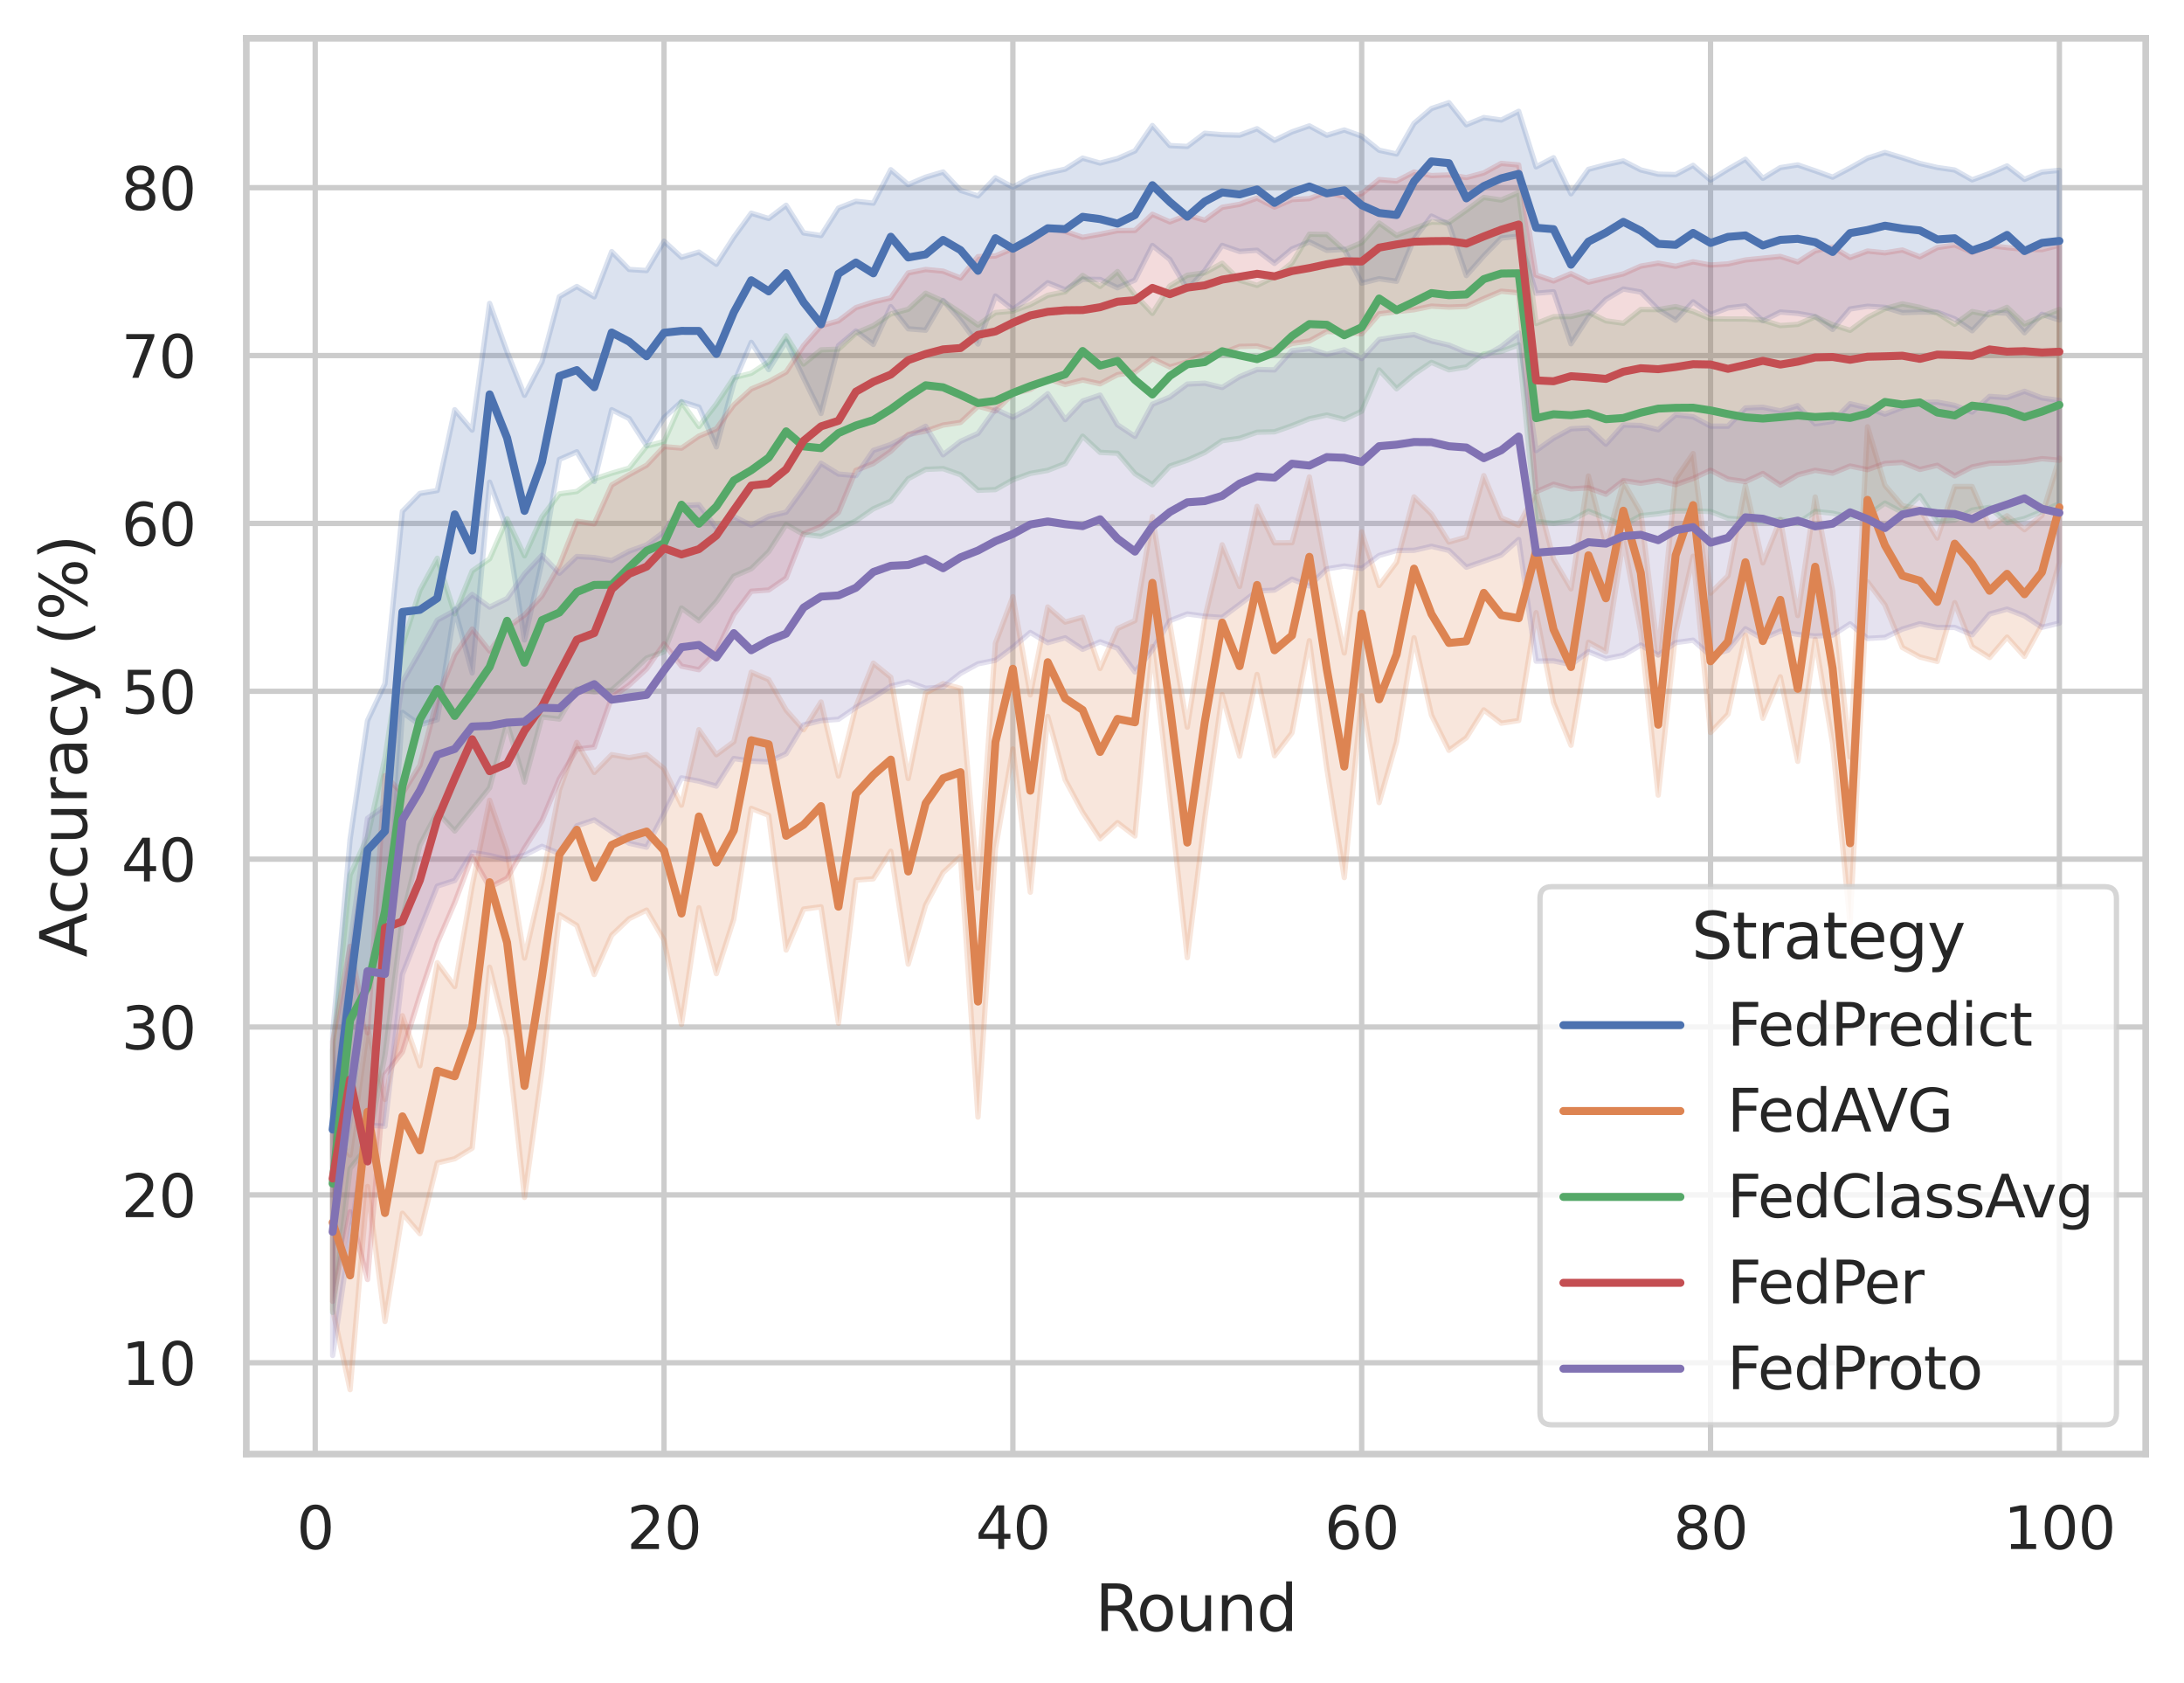 <?xml version="1.0" encoding="utf-8" standalone="no"?>
<!DOCTYPE svg PUBLIC "-//W3C//DTD SVG 1.1//EN"
  "http://www.w3.org/Graphics/SVG/1.1/DTD/svg11.dtd">
<svg xmlns:xlink="http://www.w3.org/1999/xlink" width="410.631pt" height="316.272pt" viewBox="0 0 410.631 316.272" xmlns="http://www.w3.org/2000/svg" version="1.1">
 <defs>
  <style type="text/css">*{stroke-linejoin: round; stroke-linecap: butt}</style>
 </defs>
 <g id="figure_1">
  <g id="patch_1">
   <path d="M 0 316.272 
L 410.631 316.272 
L 410.631 0 
L 0 0 
z
" style="fill: #ffffff"/>
  </g>
  <g id="axes_1">
   <g id="patch_2">
    <path d="M 46.311 273.312 
L 403.431 273.312 
L 403.431 7.2 
L 46.311 7.2 
z
" style="fill: #ffffff"/>
   </g>
   <g id="matplotlib.axis_1">
    <g id="xtick_1">
     <g id="line2d_1">
      <path d="M 59.265 273.312 
L 59.265 7.2 
" clip-path="url(#p4bdf3bba2b)" style="fill: none; stroke: #cccccc; stroke-linecap: round"/>
     </g>
     <g id="text_1">
      <!-- 0 -->
      <g style="fill: #262626" transform="translate(55.765 291.17) scale(0.11 -0.11)">
       <defs>
        <path id="DejaVuSans-30" d="M 2034 4250 
Q 1547 4250 1301 3770 
Q 1056 3291 1056 2328 
Q 1056 1369 1301 889 
Q 1547 409 2034 409 
Q 2525 409 2770 889 
Q 3016 1369 3016 2328 
Q 3016 3291 2770 3770 
Q 2525 4250 2034 4250 
z
M 2034 4750 
Q 2819 4750 3233 4129 
Q 3647 3509 3647 2328 
Q 3647 1150 3233 529 
Q 2819 -91 2034 -91 
Q 1250 -91 836 529 
Q 422 1150 422 2328 
Q 422 3509 836 4129 
Q 1250 4750 2034 4750 
z
" transform="scale(0.016)"/>
       </defs>
       <use xlink:href="#DejaVuSans-30"/>
      </g>
     </g>
    </g>
    <g id="xtick_2">
     <g id="line2d_2">
      <path d="M 124.851 273.312 
L 124.851 7.2 
" clip-path="url(#p4bdf3bba2b)" style="fill: none; stroke: #cccccc; stroke-linecap: round"/>
     </g>
     <g id="text_2">
      <!-- 20 -->
      <g style="fill: #262626" transform="translate(117.853 291.17) scale(0.11 -0.11)">
       <defs>
        <path id="DejaVuSans-32" d="M 1228 531 
L 3431 531 
L 3431 0 
L 469 0 
L 469 531 
Q 828 903 1448 1529 
Q 2069 2156 2228 2338 
Q 2531 2678 2651 2914 
Q 2772 3150 2772 3378 
Q 2772 3750 2511 3984 
Q 2250 4219 1831 4219 
Q 1534 4219 1204 4116 
Q 875 4013 500 3803 
L 500 4441 
Q 881 4594 1212 4672 
Q 1544 4750 1819 4750 
Q 2544 4750 2975 4387 
Q 3406 4025 3406 3419 
Q 3406 3131 3298 2873 
Q 3191 2616 2906 2266 
Q 2828 2175 2409 1742 
Q 1991 1309 1228 531 
z
" transform="scale(0.016)"/>
       </defs>
       <use xlink:href="#DejaVuSans-32"/>
       <use xlink:href="#DejaVuSans-30" x="63.623"/>
      </g>
     </g>
    </g>
    <g id="xtick_3">
     <g id="line2d_3">
      <path d="M 190.438 273.312 
L 190.438 7.2 
" clip-path="url(#p4bdf3bba2b)" style="fill: none; stroke: #cccccc; stroke-linecap: round"/>
     </g>
     <g id="text_3">
      <!-- 40 -->
      <g style="fill: #262626" transform="translate(183.439 291.17) scale(0.11 -0.11)">
       <defs>
        <path id="DejaVuSans-34" d="M 2419 4116 
L 825 1625 
L 2419 1625 
L 2419 4116 
z
M 2253 4666 
L 3047 4666 
L 3047 1625 
L 3713 1625 
L 3713 1100 
L 3047 1100 
L 3047 0 
L 2419 0 
L 2419 1100 
L 313 1100 
L 313 1709 
L 2253 4666 
z
" transform="scale(0.016)"/>
       </defs>
       <use xlink:href="#DejaVuSans-34"/>
       <use xlink:href="#DejaVuSans-30" x="63.623"/>
      </g>
     </g>
    </g>
    <g id="xtick_4">
     <g id="line2d_4">
      <path d="M 256.025 273.312 
L 256.025 7.2 
" clip-path="url(#p4bdf3bba2b)" style="fill: none; stroke: #cccccc; stroke-linecap: round"/>
     </g>
     <g id="text_4">
      <!-- 60 -->
      <g style="fill: #262626" transform="translate(249.026 291.17) scale(0.11 -0.11)">
       <defs>
        <path id="DejaVuSans-36" d="M 2113 2584 
Q 1688 2584 1439 2293 
Q 1191 2003 1191 1497 
Q 1191 994 1439 701 
Q 1688 409 2113 409 
Q 2538 409 2786 701 
Q 3034 994 3034 1497 
Q 3034 2003 2786 2293 
Q 2538 2584 2113 2584 
z
M 3366 4563 
L 3366 3988 
Q 3128 4100 2886 4159 
Q 2644 4219 2406 4219 
Q 1781 4219 1451 3797 
Q 1122 3375 1075 2522 
Q 1259 2794 1537 2939 
Q 1816 3084 2150 3084 
Q 2853 3084 3261 2657 
Q 3669 2231 3669 1497 
Q 3669 778 3244 343 
Q 2819 -91 2113 -91 
Q 1303 -91 875 529 
Q 447 1150 447 2328 
Q 447 3434 972 4092 
Q 1497 4750 2381 4750 
Q 2619 4750 2861 4703 
Q 3103 4656 3366 4563 
z
" transform="scale(0.016)"/>
       </defs>
       <use xlink:href="#DejaVuSans-36"/>
       <use xlink:href="#DejaVuSans-30" x="63.623"/>
      </g>
     </g>
    </g>
    <g id="xtick_5">
     <g id="line2d_5">
      <path d="M 321.612 273.312 
L 321.612 7.2 
" clip-path="url(#p4bdf3bba2b)" style="fill: none; stroke: #cccccc; stroke-linecap: round"/>
     </g>
     <g id="text_5">
      <!-- 80 -->
      <g style="fill: #262626" transform="translate(314.613 291.17) scale(0.11 -0.11)">
       <defs>
        <path id="DejaVuSans-38" d="M 2034 2216 
Q 1584 2216 1326 1975 
Q 1069 1734 1069 1313 
Q 1069 891 1326 650 
Q 1584 409 2034 409 
Q 2484 409 2743 651 
Q 3003 894 3003 1313 
Q 3003 1734 2745 1975 
Q 2488 2216 2034 2216 
z
M 1403 2484 
Q 997 2584 770 2862 
Q 544 3141 544 3541 
Q 544 4100 942 4425 
Q 1341 4750 2034 4750 
Q 2731 4750 3128 4425 
Q 3525 4100 3525 3541 
Q 3525 3141 3298 2862 
Q 3072 2584 2669 2484 
Q 3125 2378 3379 2068 
Q 3634 1759 3634 1313 
Q 3634 634 3220 271 
Q 2806 -91 2034 -91 
Q 1263 -91 848 271 
Q 434 634 434 1313 
Q 434 1759 690 2068 
Q 947 2378 1403 2484 
z
M 1172 3481 
Q 1172 3119 1398 2916 
Q 1625 2713 2034 2713 
Q 2441 2713 2670 2916 
Q 2900 3119 2900 3481 
Q 2900 3844 2670 4047 
Q 2441 4250 2034 4250 
Q 1625 4250 1398 4047 
Q 1172 3844 1172 3481 
z
" transform="scale(0.016)"/>
       </defs>
       <use xlink:href="#DejaVuSans-38"/>
       <use xlink:href="#DejaVuSans-30" x="63.623"/>
      </g>
     </g>
    </g>
    <g id="xtick_6">
     <g id="line2d_6">
      <path d="M 387.199 273.312 
L 387.199 7.2 
" clip-path="url(#p4bdf3bba2b)" style="fill: none; stroke: #cccccc; stroke-linecap: round"/>
     </g>
     <g id="text_6">
      <!-- 100 -->
      <g style="fill: #262626" transform="translate(376.7 291.17) scale(0.11 -0.11)">
       <defs>
        <path id="DejaVuSans-31" d="M 794 531 
L 1825 531 
L 1825 4091 
L 703 3866 
L 703 4441 
L 1819 4666 
L 2450 4666 
L 2450 531 
L 3481 531 
L 3481 0 
L 794 0 
L 794 531 
z
" transform="scale(0.016)"/>
       </defs>
       <use xlink:href="#DejaVuSans-31"/>
       <use xlink:href="#DejaVuSans-30" x="63.623"/>
       <use xlink:href="#DejaVuSans-30" x="127.246"/>
      </g>
     </g>
    </g>
    <g id="text_7">
     <!-- Round -->
     <g style="fill: #262626" transform="translate(205.887 306.576) scale(0.12 -0.12)">
      <defs>
       <path id="DejaVuSans-52" d="M 2841 2188 
Q 3044 2119 3236 1894 
Q 3428 1669 3622 1275 
L 4263 0 
L 3584 0 
L 2988 1197 
Q 2756 1666 2539 1819 
Q 2322 1972 1947 1972 
L 1259 1972 
L 1259 0 
L 628 0 
L 628 4666 
L 2053 4666 
Q 2853 4666 3247 4331 
Q 3641 3997 3641 3322 
Q 3641 2881 3436 2590 
Q 3231 2300 2841 2188 
z
M 1259 4147 
L 1259 2491 
L 2053 2491 
Q 2509 2491 2742 2702 
Q 2975 2913 2975 3322 
Q 2975 3731 2742 3939 
Q 2509 4147 2053 4147 
L 1259 4147 
z
" transform="scale(0.016)"/>
       <path id="DejaVuSans-6f" d="M 1959 3097 
Q 1497 3097 1228 2736 
Q 959 2375 959 1747 
Q 959 1119 1226 758 
Q 1494 397 1959 397 
Q 2419 397 2687 759 
Q 2956 1122 2956 1747 
Q 2956 2369 2687 2733 
Q 2419 3097 1959 3097 
z
M 1959 3584 
Q 2709 3584 3137 3096 
Q 3566 2609 3566 1747 
Q 3566 888 3137 398 
Q 2709 -91 1959 -91 
Q 1206 -91 779 398 
Q 353 888 353 1747 
Q 353 2609 779 3096 
Q 1206 3584 1959 3584 
z
" transform="scale(0.016)"/>
       <path id="DejaVuSans-75" d="M 544 1381 
L 544 3500 
L 1119 3500 
L 1119 1403 
Q 1119 906 1312 657 
Q 1506 409 1894 409 
Q 2359 409 2629 706 
Q 2900 1003 2900 1516 
L 2900 3500 
L 3475 3500 
L 3475 0 
L 2900 0 
L 2900 538 
Q 2691 219 2414 64 
Q 2138 -91 1772 -91 
Q 1169 -91 856 284 
Q 544 659 544 1381 
z
M 1991 3584 
L 1991 3584 
z
" transform="scale(0.016)"/>
       <path id="DejaVuSans-6e" d="M 3513 2113 
L 3513 0 
L 2938 0 
L 2938 2094 
Q 2938 2591 2744 2837 
Q 2550 3084 2163 3084 
Q 1697 3084 1428 2787 
Q 1159 2491 1159 1978 
L 1159 0 
L 581 0 
L 581 3500 
L 1159 3500 
L 1159 2956 
Q 1366 3272 1645 3428 
Q 1925 3584 2291 3584 
Q 2894 3584 3203 3211 
Q 3513 2838 3513 2113 
z
" transform="scale(0.016)"/>
       <path id="DejaVuSans-64" d="M 2906 2969 
L 2906 4863 
L 3481 4863 
L 3481 0 
L 2906 0 
L 2906 525 
Q 2725 213 2448 61 
Q 2172 -91 1784 -91 
Q 1150 -91 751 415 
Q 353 922 353 1747 
Q 353 2572 751 3078 
Q 1150 3584 1784 3584 
Q 2172 3584 2448 3432 
Q 2725 3281 2906 2969 
z
M 947 1747 
Q 947 1113 1208 752 
Q 1469 391 1925 391 
Q 2381 391 2643 752 
Q 2906 1113 2906 1747 
Q 2906 2381 2643 2742 
Q 2381 3103 1925 3103 
Q 1469 3103 1208 2742 
Q 947 2381 947 1747 
z
" transform="scale(0.016)"/>
      </defs>
      <use xlink:href="#DejaVuSans-52"/>
      <use xlink:href="#DejaVuSans-6f" x="64.982"/>
      <use xlink:href="#DejaVuSans-75" x="126.164"/>
      <use xlink:href="#DejaVuSans-6e" x="189.543"/>
      <use xlink:href="#DejaVuSans-64" x="252.922"/>
     </g>
    </g>
   </g>
   <g id="matplotlib.axis_2">
    <g id="ytick_1">
     <g id="line2d_7">
      <path d="M 46.311 256.153 
L 403.431 256.153 
" clip-path="url(#p4bdf3bba2b)" style="fill: none; stroke: #cccccc; stroke-linecap: round"/>
     </g>
     <g id="text_8">
      <!-- 10 -->
      <g style="fill: #262626" transform="translate(22.814 260.332) scale(0.11 -0.11)">
       <use xlink:href="#DejaVuSans-31"/>
       <use xlink:href="#DejaVuSans-30" x="63.623"/>
      </g>
     </g>
    </g>
    <g id="ytick_2">
     <g id="line2d_8">
      <path d="M 46.311 224.6 
L 403.431 224.6 
" clip-path="url(#p4bdf3bba2b)" style="fill: none; stroke: #cccccc; stroke-linecap: round"/>
     </g>
     <g id="text_9">
      <!-- 20 -->
      <g style="fill: #262626" transform="translate(22.814 228.779) scale(0.11 -0.11)">
       <use xlink:href="#DejaVuSans-32"/>
       <use xlink:href="#DejaVuSans-30" x="63.623"/>
      </g>
     </g>
    </g>
    <g id="ytick_3">
     <g id="line2d_9">
      <path d="M 46.311 193.046 
L 403.431 193.046 
" clip-path="url(#p4bdf3bba2b)" style="fill: none; stroke: #cccccc; stroke-linecap: round"/>
     </g>
     <g id="text_10">
      <!-- 30 -->
      <g style="fill: #262626" transform="translate(22.814 197.226) scale(0.11 -0.11)">
       <defs>
        <path id="DejaVuSans-33" d="M 2597 2516 
Q 3050 2419 3304 2112 
Q 3559 1806 3559 1356 
Q 3559 666 3084 287 
Q 2609 -91 1734 -91 
Q 1441 -91 1130 -33 
Q 819 25 488 141 
L 488 750 
Q 750 597 1062 519 
Q 1375 441 1716 441 
Q 2309 441 2620 675 
Q 2931 909 2931 1356 
Q 2931 1769 2642 2001 
Q 2353 2234 1838 2234 
L 1294 2234 
L 1294 2753 
L 1863 2753 
Q 2328 2753 2575 2939 
Q 2822 3125 2822 3475 
Q 2822 3834 2567 4026 
Q 2313 4219 1838 4219 
Q 1578 4219 1281 4162 
Q 984 4106 628 3988 
L 628 4550 
Q 988 4650 1302 4700 
Q 1616 4750 1894 4750 
Q 2613 4750 3031 4423 
Q 3450 4097 3450 3541 
Q 3450 3153 3228 2886 
Q 3006 2619 2597 2516 
z
" transform="scale(0.016)"/>
       </defs>
       <use xlink:href="#DejaVuSans-33"/>
       <use xlink:href="#DejaVuSans-30" x="63.623"/>
      </g>
     </g>
    </g>
    <g id="ytick_4">
     <g id="line2d_10">
      <path d="M 46.311 161.493 
L 403.431 161.493 
" clip-path="url(#p4bdf3bba2b)" style="fill: none; stroke: #cccccc; stroke-linecap: round"/>
     </g>
     <g id="text_11">
      <!-- 40 -->
      <g style="fill: #262626" transform="translate(22.814 165.672) scale(0.11 -0.11)">
       <use xlink:href="#DejaVuSans-34"/>
       <use xlink:href="#DejaVuSans-30" x="63.623"/>
      </g>
     </g>
    </g>
    <g id="ytick_5">
     <g id="line2d_11">
      <path d="M 46.311 129.94 
L 403.431 129.94 
" clip-path="url(#p4bdf3bba2b)" style="fill: none; stroke: #cccccc; stroke-linecap: round"/>
     </g>
     <g id="text_12">
      <!-- 50 -->
      <g style="fill: #262626" transform="translate(22.814 134.119) scale(0.11 -0.11)">
       <defs>
        <path id="DejaVuSans-35" d="M 691 4666 
L 3169 4666 
L 3169 4134 
L 1269 4134 
L 1269 2991 
Q 1406 3038 1543 3061 
Q 1681 3084 1819 3084 
Q 2600 3084 3056 2656 
Q 3513 2228 3513 1497 
Q 3513 744 3044 326 
Q 2575 -91 1722 -91 
Q 1428 -91 1123 -41 
Q 819 9 494 109 
L 494 744 
Q 775 591 1075 516 
Q 1375 441 1709 441 
Q 2250 441 2565 725 
Q 2881 1009 2881 1497 
Q 2881 1984 2565 2268 
Q 2250 2553 1709 2553 
Q 1456 2553 1204 2497 
Q 953 2441 691 2322 
L 691 4666 
z
" transform="scale(0.016)"/>
       </defs>
       <use xlink:href="#DejaVuSans-35"/>
       <use xlink:href="#DejaVuSans-30" x="63.623"/>
      </g>
     </g>
    </g>
    <g id="ytick_6">
     <g id="line2d_12">
      <path d="M 46.311 98.387 
L 403.431 98.387 
" clip-path="url(#p4bdf3bba2b)" style="fill: none; stroke: #cccccc; stroke-linecap: round"/>
     </g>
     <g id="text_13">
      <!-- 60 -->
      <g style="fill: #262626" transform="translate(22.814 102.566) scale(0.11 -0.11)">
       <use xlink:href="#DejaVuSans-36"/>
       <use xlink:href="#DejaVuSans-30" x="63.623"/>
      </g>
     </g>
    </g>
    <g id="ytick_7">
     <g id="line2d_13">
      <path d="M 46.311 66.833 
L 403.431 66.833 
" clip-path="url(#p4bdf3bba2b)" style="fill: none; stroke: #cccccc; stroke-linecap: round"/>
     </g>
     <g id="text_14">
      <!-- 70 -->
      <g style="fill: #262626" transform="translate(22.814 71.013) scale(0.11 -0.11)">
       <defs>
        <path id="DejaVuSans-37" d="M 525 4666 
L 3525 4666 
L 3525 4397 
L 1831 0 
L 1172 0 
L 2766 4134 
L 525 4134 
L 525 4666 
z
" transform="scale(0.016)"/>
       </defs>
       <use xlink:href="#DejaVuSans-37"/>
       <use xlink:href="#DejaVuSans-30" x="63.623"/>
      </g>
     </g>
    </g>
    <g id="ytick_8">
     <g id="line2d_14">
      <path d="M 46.311 35.28 
L 403.431 35.28 
" clip-path="url(#p4bdf3bba2b)" style="fill: none; stroke: #cccccc; stroke-linecap: round"/>
     </g>
     <g id="text_15">
      <!-- 80 -->
      <g style="fill: #262626" transform="translate(22.814 39.459) scale(0.11 -0.11)">
       <use xlink:href="#DejaVuSans-38"/>
       <use xlink:href="#DejaVuSans-30" x="63.623"/>
      </g>
     </g>
    </g>
    <g id="text_16">
     <!-- Accuracy (%) -->
     <g style="fill: #262626" transform="translate(16.318 179.939) rotate(-90) scale(0.12 -0.12)">
      <defs>
       <path id="DejaVuSans-41" d="M 2188 4044 
L 1331 1722 
L 3047 1722 
L 2188 4044 
z
M 1831 4666 
L 2547 4666 
L 4325 0 
L 3669 0 
L 3244 1197 
L 1141 1197 
L 716 0 
L 50 0 
L 1831 4666 
z
" transform="scale(0.016)"/>
       <path id="DejaVuSans-63" d="M 3122 3366 
L 3122 2828 
Q 2878 2963 2633 3030 
Q 2388 3097 2138 3097 
Q 1578 3097 1268 2742 
Q 959 2388 959 1747 
Q 959 1106 1268 751 
Q 1578 397 2138 397 
Q 2388 397 2633 464 
Q 2878 531 3122 666 
L 3122 134 
Q 2881 22 2623 -34 
Q 2366 -91 2075 -91 
Q 1284 -91 818 406 
Q 353 903 353 1747 
Q 353 2603 823 3093 
Q 1294 3584 2113 3584 
Q 2378 3584 2631 3529 
Q 2884 3475 3122 3366 
z
" transform="scale(0.016)"/>
       <path id="DejaVuSans-72" d="M 2631 2963 
Q 2534 3019 2420 3045 
Q 2306 3072 2169 3072 
Q 1681 3072 1420 2755 
Q 1159 2438 1159 1844 
L 1159 0 
L 581 0 
L 581 3500 
L 1159 3500 
L 1159 2956 
Q 1341 3275 1631 3429 
Q 1922 3584 2338 3584 
Q 2397 3584 2469 3576 
Q 2541 3569 2628 3553 
L 2631 2963 
z
" transform="scale(0.016)"/>
       <path id="DejaVuSans-61" d="M 2194 1759 
Q 1497 1759 1228 1600 
Q 959 1441 959 1056 
Q 959 750 1161 570 
Q 1363 391 1709 391 
Q 2188 391 2477 730 
Q 2766 1069 2766 1631 
L 2766 1759 
L 2194 1759 
z
M 3341 1997 
L 3341 0 
L 2766 0 
L 2766 531 
Q 2569 213 2275 61 
Q 1981 -91 1556 -91 
Q 1019 -91 701 211 
Q 384 513 384 1019 
Q 384 1609 779 1909 
Q 1175 2209 1959 2209 
L 2766 2209 
L 2766 2266 
Q 2766 2663 2505 2880 
Q 2244 3097 1772 3097 
Q 1472 3097 1187 3025 
Q 903 2953 641 2809 
L 641 3341 
Q 956 3463 1253 3523 
Q 1550 3584 1831 3584 
Q 2591 3584 2966 3190 
Q 3341 2797 3341 1997 
z
" transform="scale(0.016)"/>
       <path id="DejaVuSans-79" d="M 2059 -325 
Q 1816 -950 1584 -1140 
Q 1353 -1331 966 -1331 
L 506 -1331 
L 506 -850 
L 844 -850 
Q 1081 -850 1212 -737 
Q 1344 -625 1503 -206 
L 1606 56 
L 191 3500 
L 800 3500 
L 1894 763 
L 2988 3500 
L 3597 3500 
L 2059 -325 
z
" transform="scale(0.016)"/>
       <path id="DejaVuSans-20" transform="scale(0.016)"/>
       <path id="DejaVuSans-28" d="M 1984 4856 
Q 1566 4138 1362 3434 
Q 1159 2731 1159 2009 
Q 1159 1288 1364 580 
Q 1569 -128 1984 -844 
L 1484 -844 
Q 1016 -109 783 600 
Q 550 1309 550 2009 
Q 550 2706 781 3412 
Q 1013 4119 1484 4856 
L 1984 4856 
z
" transform="scale(0.016)"/>
       <path id="DejaVuSans-25" d="M 4653 2053 
Q 4381 2053 4226 1822 
Q 4072 1591 4072 1178 
Q 4072 772 4226 539 
Q 4381 306 4653 306 
Q 4919 306 5073 539 
Q 5228 772 5228 1178 
Q 5228 1588 5073 1820 
Q 4919 2053 4653 2053 
z
M 4653 2450 
Q 5147 2450 5437 2106 
Q 5728 1763 5728 1178 
Q 5728 594 5436 251 
Q 5144 -91 4653 -91 
Q 4153 -91 3862 251 
Q 3572 594 3572 1178 
Q 3572 1766 3864 2108 
Q 4156 2450 4653 2450 
z
M 1428 4353 
Q 1159 4353 1004 4120 
Q 850 3888 850 3481 
Q 850 3069 1003 2837 
Q 1156 2606 1428 2606 
Q 1700 2606 1854 2837 
Q 2009 3069 2009 3481 
Q 2009 3884 1853 4118 
Q 1697 4353 1428 4353 
z
M 4250 4750 
L 4750 4750 
L 1831 -91 
L 1331 -91 
L 4250 4750 
z
M 1428 4750 
Q 1922 4750 2215 4408 
Q 2509 4066 2509 3481 
Q 2509 2891 2217 2550 
Q 1925 2209 1428 2209 
Q 931 2209 642 2551 
Q 353 2894 353 3481 
Q 353 4063 643 4406 
Q 934 4750 1428 4750 
z
" transform="scale(0.016)"/>
       <path id="DejaVuSans-29" d="M 513 4856 
L 1013 4856 
Q 1481 4119 1714 3412 
Q 1947 2706 1947 2009 
Q 1947 1309 1714 600 
Q 1481 -109 1013 -844 
L 513 -844 
Q 928 -128 1133 580 
Q 1338 1288 1338 2009 
Q 1338 2731 1133 3434 
Q 928 4138 513 4856 
z
" transform="scale(0.016)"/>
      </defs>
      <use xlink:href="#DejaVuSans-41"/>
      <use xlink:href="#DejaVuSans-63" x="66.658"/>
      <use xlink:href="#DejaVuSans-63" x="121.639"/>
      <use xlink:href="#DejaVuSans-75" x="176.619"/>
      <use xlink:href="#DejaVuSans-72" x="239.998"/>
      <use xlink:href="#DejaVuSans-61" x="281.111"/>
      <use xlink:href="#DejaVuSans-63" x="342.391"/>
      <use xlink:href="#DejaVuSans-79" x="397.371"/>
      <use xlink:href="#DejaVuSans-20" x="456.551"/>
      <use xlink:href="#DejaVuSans-28" x="488.338"/>
      <use xlink:href="#DejaVuSans-25" x="527.352"/>
      <use xlink:href="#DejaVuSans-29" x="622.371"/>
     </g>
    </g>
   </g>
   <g id="PolyCollection_1">
    <defs>
     <path id="mc72a698bb3" d="M 62.544 -122.006 
L 62.544 -86.794 
L 65.823 -105.654 
L 69.103 -133.08 
L 72.382 -134.055 
L 75.661 -182.375 
L 78.941 -180.031 
L 82.22 -181 
L 85.499 -201.771 
L 88.779 -189.789 
L 92.058 -225.644 
L 95.337 -216.759 
L 98.617 -195.98 
L 101.896 -210.726 
L 105.175 -229.914 
L 108.455 -231.347 
L 111.734 -225.777 
L 115.013 -239.256 
L 118.293 -237.605 
L 121.572 -232.503 
L 124.851 -237.752 
L 128.131 -240.777 
L 131.41 -239.748 
L 134.689 -232.273 
L 137.969 -244.262 
L 141.248 -251.923 
L 144.527 -246.796 
L 147.807 -252.118 
L 151.086 -245.209 
L 154.365 -238.548 
L 157.645 -251.305 
L 160.924 -254.054 
L 164.203 -251.532 
L 167.483 -258.626 
L 170.762 -254.471 
L 174.041 -254.207 
L 177.321 -259.804 
L 180.6 -256.039 
L 183.88 -251.609 
L 187.159 -260.635 
L 190.438 -258.101 
L 193.718 -260.487 
L 196.997 -263.129 
L 200.276 -261.804 
L 203.556 -263.773 
L 206.835 -263.745 
L 210.114 -262.177 
L 213.394 -263.634 
L 216.673 -270.132 
L 219.952 -267.504 
L 223.232 -261.871 
L 226.511 -265.387 
L 229.79 -270.146 
L 233.07 -269.001 
L 236.349 -269.235 
L 239.628 -266.755 
L 242.908 -269.471 
L 246.187 -270.806 
L 249.466 -269.217 
L 252.746 -269.401 
L 256.025 -263.054 
L 259.304 -263.881 
L 262.584 -263.405 
L 265.863 -271.341 
L 269.142 -275.651 
L 272.422 -274.093 
L 275.701 -264.476 
L 278.98 -268.177 
L 282.26 -271.526 
L 285.539 -271.874 
L 288.818 -261.151 
L 292.098 -261.425 
L 295.377 -251.664 
L 298.656 -256.689 
L 301.936 -260.002 
L 305.215 -261.949 
L 308.494 -261.376 
L 311.774 -258.085 
L 315.053 -256.067 
L 318.332 -259.535 
L 321.612 -257.161 
L 324.891 -258.397 
L 328.17 -258.776 
L 331.45 -255.99 
L 334.729 -257.616 
L 338.008 -257.365 
L 341.288 -256.778 
L 344.567 -254.353 
L 347.846 -258.195 
L 351.126 -258.703 
L 354.405 -258.495 
L 357.684 -257.497 
L 360.964 -257.612 
L 364.243 -257.591 
L 367.522 -256.336 
L 370.802 -254.104 
L 374.081 -257.556 
L 377.361 -257.414 
L 380.64 -253.724 
L 383.919 -257.197 
L 387.199 -256.112 
L 387.199 -284.26 
L 387.199 -284.26 
L 383.919 -283.937 
L 380.64 -282.552 
L 377.361 -285.082 
L 374.081 -283.664 
L 370.802 -282.466 
L 367.522 -284.313 
L 364.243 -284.791 
L 360.964 -285.548 
L 357.684 -286.618 
L 354.405 -287.606 
L 351.126 -286.545 
L 347.846 -284.7 
L 344.567 -282.969 
L 341.288 -284.158 
L 338.008 -285.278 
L 334.729 -284.761 
L 331.45 -282.748 
L 328.17 -286.341 
L 324.891 -284.457 
L 321.612 -282.428 
L 318.332 -285.188 
L 315.053 -283.455 
L 311.774 -283.528 
L 308.494 -284.328 
L 305.215 -286.025 
L 301.936 -285.304 
L 298.656 -284.433 
L 295.377 -279.847 
L 292.098 -286.618 
L 288.818 -284.904 
L 285.539 -295.347 
L 282.26 -293.707 
L 278.98 -294.174 
L 275.701 -292.818 
L 272.422 -296.976 
L 269.142 -295.871 
L 265.863 -293.078 
L 262.584 -287.324 
L 259.304 -288.035 
L 256.025 -290.675 
L 252.746 -291.843 
L 249.466 -290.845 
L 246.187 -292.609 
L 242.908 -291.477 
L 239.628 -289.889 
L 236.349 -292.073 
L 233.07 -290.866 
L 229.79 -290.949 
L 226.511 -291.225 
L 223.232 -288.743 
L 219.952 -288.91 
L 216.673 -292.678 
L 213.394 -287.911 
L 210.114 -286.466 
L 206.835 -285.624 
L 203.556 -286.548 
L 200.276 -284.474 
L 196.997 -283.751 
L 193.718 -282.866 
L 190.438 -281.091 
L 187.159 -282.852 
L 183.88 -279.442 
L 180.6 -280.491 
L 177.321 -283.945 
L 174.041 -282.977 
L 170.762 -281.574 
L 167.483 -284.37 
L 164.203 -278.082 
L 160.924 -278.437 
L 157.645 -277.153 
L 154.365 -271.991 
L 151.086 -272.493 
L 147.807 -277.69 
L 144.527 -275.199 
L 141.248 -276.197 
L 137.969 -271.69 
L 134.689 -266.599 
L 131.41 -268.89 
L 128.131 -267.91 
L 124.851 -270.933 
L 121.572 -265.417 
L 118.293 -265.622 
L 115.013 -268.978 
L 111.734 -260.474 
L 108.455 -262.419 
L 105.175 -260.511 
L 101.896 -248.251 
L 98.617 -241.964 
L 95.337 -250.149 
L 92.058 -259.244 
L 88.779 -235.422 
L 85.499 -239.255 
L 82.22 -224.073 
L 78.941 -223.521 
L 75.661 -220.154 
L 72.382 -187.764 
L 69.103 -180.826 
L 65.823 -158.513 
L 62.544 -122.006 
z
" style="stroke: #4c72b0; stroke-opacity: 0.2"/>
    </defs>
    <g clip-path="url(#p4bdf3bba2b)">
     <use xlink:href="#mc72a698bb3" x="0" y="316.272" style="fill: #4c72b0; fill-opacity: 0.2; stroke: #4c72b0; stroke-opacity: 0.2"/>
    </g>
   </g>
   <g id="PolyCollection_2">
    <defs>
     <path id="ma171c1a5de" d="M 62.544 -102.992 
L 62.544 -70.128 
L 65.823 -55.056 
L 69.103 -93.259 
L 72.382 -67.879 
L 75.661 -88.225 
L 78.941 -84.384 
L 82.22 -97.686 
L 85.499 -98.463 
L 88.779 -100.461 
L 92.058 -134.471 
L 95.337 -121.298 
L 98.617 -91.195 
L 101.896 -114.934 
L 105.175 -144.321 
L 108.455 -142.307 
L 111.734 -133.088 
L 115.013 -140.482 
L 118.293 -143.587 
L 121.572 -145.204 
L 124.851 -139.545 
L 128.131 -123.727 
L 131.41 -145.644 
L 134.689 -133.255 
L 137.969 -143.518 
L 141.248 -164.326 
L 144.527 -163.01 
L 147.807 -137.696 
L 151.086 -145.392 
L 154.365 -145.823 
L 157.645 -123.942 
L 160.924 -150.849 
L 164.203 -151.086 
L 167.483 -156.271 
L 170.762 -135.047 
L 174.041 -146.18 
L 177.321 -152.256 
L 180.6 -155.3 
L 183.88 -106.295 
L 187.159 -156.716 
L 190.438 -175.5 
L 193.718 -148.568 
L 196.997 -181.609 
L 200.276 -169.685 
L 203.556 -163.592 
L 206.835 -158.607 
L 210.114 -161.645 
L 213.394 -159.129 
L 216.673 -194.764 
L 219.952 -166.108 
L 223.232 -136.27 
L 226.511 -162.433 
L 229.79 -185.71 
L 233.07 -174.136 
L 236.349 -189.494 
L 239.628 -174.205 
L 242.908 -178.516 
L 246.187 -195.839 
L 249.466 -171.848 
L 252.746 -151.308 
L 256.025 -185.517 
L 259.304 -165.408 
L 262.584 -176.866 
L 265.863 -196.393 
L 269.142 -181.852 
L 272.422 -175.235 
L 275.701 -177.597 
L 278.98 -182.835 
L 282.26 -180.337 
L 285.539 -180.841 
L 288.818 -201.114 
L 292.098 -184.19 
L 295.377 -176.191 
L 298.656 -195.56 
L 301.936 -193.778 
L 305.215 -214.777 
L 308.494 -197.43 
L 311.774 -166.815 
L 315.053 -197.348 
L 318.332 -211.723 
L 321.612 -178.593 
L 324.891 -182.028 
L 328.17 -196.894 
L 331.45 -181.264 
L 334.729 -189.055 
L 338.008 -173.165 
L 341.288 -196.086 
L 344.567 -176.488 
L 347.846 -142.772 
L 351.126 -206.924 
L 354.405 -202.557 
L 357.684 -194.565 
L 360.964 -192.779 
L 364.243 -191.942 
L 367.522 -202.992 
L 370.802 -194.723 
L 374.081 -192.679 
L 377.361 -196.516 
L 380.64 -192.879 
L 383.919 -198.831 
L 387.199 -210.647 
L 387.199 -230.154 
L 387.199 -230.154 
L 383.919 -219.401 
L 380.64 -216.704 
L 377.361 -219.324 
L 374.081 -217.266 
L 370.802 -224.821 
L 367.522 -224.824 
L 364.243 -215.145 
L 360.964 -220.541 
L 357.684 -221.223 
L 354.405 -225.037 
L 351.126 -236.047 
L 347.846 -173.963 
L 344.567 -205.172 
L 341.288 -222.852 
L 338.008 -200.572 
L 334.729 -218.6 
L 331.45 -210.468 
L 328.17 -225.011 
L 324.891 -208.041 
L 321.612 -204.781 
L 318.332 -231.014 
L 315.053 -226.257 
L 311.774 -193.174 
L 308.494 -220.003 
L 305.215 -225.653 
L 301.936 -214.027 
L 298.656 -226.796 
L 295.377 -205.589 
L 292.098 -211.181 
L 288.818 -223.809 
L 285.539 -217.524 
L 282.26 -218.94 
L 278.98 -226.871 
L 275.701 -215.315 
L 272.422 -214.381 
L 269.142 -219.643 
L 265.863 -222.875 
L 262.584 -210.613 
L 259.304 -206.212 
L 256.025 -216.303 
L 252.746 -193.529 
L 249.466 -208.972 
L 246.187 -226.627 
L 242.908 -214.257 
L 239.628 -214.232 
L 236.349 -221.094 
L 233.07 -206.04 
L 229.79 -213.87 
L 226.511 -200.052 
L 223.232 -179.593 
L 219.952 -198.995 
L 216.673 -219.15 
L 213.394 -199.628 
L 210.114 -198.118 
L 206.835 -190.617 
L 203.556 -200.256 
L 200.276 -199.348 
L 196.997 -202.183 
L 193.718 -185.652 
L 190.438 -204.108 
L 187.159 -195.386 
L 183.88 -149.342 
L 180.6 -186.881 
L 177.321 -187.766 
L 174.041 -186.007 
L 170.762 -169.93 
L 167.483 -188.963 
L 164.203 -191.619 
L 160.924 -183.475 
L 157.645 -170.41 
L 154.365 -184.324 
L 151.086 -179.106 
L 147.807 -182.806 
L 144.527 -188.516 
L 141.248 -189.926 
L 137.969 -176.842 
L 134.689 -174.415 
L 131.41 -179.12 
L 128.131 -164.931 
L 124.851 -171.792 
L 121.572 -174.447 
L 118.293 -173.849 
L 115.013 -174.416 
L 111.734 -171.074 
L 108.455 -176.725 
L 105.175 -167.786 
L 101.896 -150.502 
L 98.617 -136.184 
L 95.337 -156.281 
L 92.058 -165.847 
L 88.779 -149.78 
L 85.499 -130.828 
L 82.22 -135.315 
L 78.941 -115.929 
L 75.661 -125.348 
L 72.382 -109.619 
L 69.103 -122.937 
L 65.823 -99.155 
L 62.544 -102.992 
z
" style="stroke: #dd8452; stroke-opacity: 0.2"/>
    </defs>
    <g clip-path="url(#p4bdf3bba2b)">
     <use xlink:href="#ma171c1a5de" x="0" y="316.272" style="fill: #dd8452; fill-opacity: 0.2; stroke: #dd8452; stroke-opacity: 0.2"/>
    </g>
   </g>
   <g id="PolyCollection_3">
    <defs>
     <path id="m487f8af6f9" d="M 62.544 -118.851 
L 62.544 -69.579 
L 65.823 -96.616 
L 69.103 -100.808 
L 72.382 -117.972 
L 75.661 -143.624 
L 78.941 -157.386 
L 82.22 -163.592 
L 85.499 -160.069 
L 88.779 -164.117 
L 92.058 -168.19 
L 95.337 -180.347 
L 98.617 -169.247 
L 101.896 -181.512 
L 105.175 -181.114 
L 108.455 -186.753 
L 111.734 -186.181 
L 115.013 -186.573 
L 118.293 -189.45 
L 121.572 -192.575 
L 124.851 -193.758 
L 128.131 -201.986 
L 131.41 -199.576 
L 134.689 -203.225 
L 137.969 -207.951 
L 141.248 -209.363 
L 144.527 -212.585 
L 147.807 -217.682 
L 151.086 -215.823 
L 154.365 -215.451 
L 157.645 -216.834 
L 160.924 -218.364 
L 164.203 -220.629 
L 167.483 -222.074 
L 170.762 -226.289 
L 174.041 -228.043 
L 177.321 -228.184 
L 180.6 -227.036 
L 183.88 -224.112 
L 187.159 -224.241 
L 190.438 -226.089 
L 193.718 -227.282 
L 196.997 -227.861 
L 200.276 -229.14 
L 203.556 -234.279 
L 206.835 -231.239 
L 210.114 -231.072 
L 213.394 -227.249 
L 216.673 -225.157 
L 219.952 -228.664 
L 223.232 -229.766 
L 226.511 -231.22 
L 229.79 -233.434 
L 233.07 -233.888 
L 236.349 -235.026 
L 239.628 -235.105 
L 242.908 -236.258 
L 246.187 -237.555 
L 249.466 -238.263 
L 252.746 -237.426 
L 256.025 -238.983 
L 259.304 -246.732 
L 262.584 -243.197 
L 265.863 -245.93 
L 269.142 -248.158 
L 272.422 -246.755 
L 275.701 -247.286 
L 278.98 -249.739 
L 282.26 -250.211 
L 285.539 -251.467 
L 288.818 -218.279 
L 292.098 -217.881 
L 295.377 -218.412 
L 298.656 -220.192 
L 301.936 -218.869 
L 305.215 -217.535 
L 308.494 -219.341 
L 311.774 -219.691 
L 315.053 -220.212 
L 318.332 -220.238 
L 321.612 -220.121 
L 324.891 -218.842 
L 328.17 -218.604 
L 331.45 -218.224 
L 334.729 -218.618 
L 338.008 -217.888 
L 341.288 -220.14 
L 344.567 -219.8 
L 347.846 -219.049 
L 351.126 -219.39 
L 354.405 -221.708 
L 357.684 -219.956 
L 360.964 -223.103 
L 364.243 -218.223 
L 367.522 -218.517 
L 370.802 -220.384 
L 374.081 -220.91 
L 377.361 -218.023 
L 380.64 -218.798 
L 383.919 -220.142 
L 387.199 -221.585 
L 387.199 -258.106 
L 387.199 -258.106 
L 383.919 -256.791 
L 380.64 -255.378 
L 377.361 -258.498 
L 374.081 -257.083 
L 370.802 -257.707 
L 367.522 -255.33 
L 364.243 -257.426 
L 360.964 -258.495 
L 357.684 -259.163 
L 354.405 -258.256 
L 351.126 -256.601 
L 347.846 -254.177 
L 344.567 -255.239 
L 341.288 -256.728 
L 338.008 -255.298 
L 334.729 -255.075 
L 331.45 -256.094 
L 328.17 -256.319 
L 324.891 -256.313 
L 321.612 -256.354 
L 318.332 -257.741 
L 315.053 -258.643 
L 311.774 -258.076 
L 308.494 -258.104 
L 305.215 -255.515 
L 301.936 -255.967 
L 298.656 -257.593 
L 295.377 -256.775 
L 292.098 -256.746 
L 288.818 -255.464 
L 285.539 -280.09 
L 282.26 -278.673 
L 278.98 -279.159 
L 275.701 -276.754 
L 272.422 -274.453 
L 269.142 -274.528 
L 265.863 -273.326 
L 262.584 -272.03 
L 259.304 -274.351 
L 256.025 -270.662 
L 252.746 -269.27 
L 249.466 -272.203 
L 246.187 -272.245 
L 242.908 -266.849 
L 239.628 -264.223 
L 236.349 -262.633 
L 233.07 -263.606 
L 229.79 -266.791 
L 226.511 -264.99 
L 223.232 -264.54 
L 219.952 -262.516 
L 216.673 -257.369 
L 213.394 -260.88 
L 210.114 -265.225 
L 206.835 -262.427 
L 203.556 -264.496 
L 200.276 -261.436 
L 196.997 -260.77 
L 193.718 -259.008 
L 190.438 -257.812 
L 187.159 -257.52 
L 183.88 -255.176 
L 180.6 -257.505 
L 177.321 -259.661 
L 174.041 -261.151 
L 170.762 -258.139 
L 167.483 -257.258 
L 164.203 -255.054 
L 160.924 -253.661 
L 157.645 -250.64 
L 154.365 -250.508 
L 151.086 -247.853 
L 147.807 -253.165 
L 144.527 -248.248 
L 141.248 -246.108 
L 137.969 -245.275 
L 134.689 -240.332 
L 131.41 -236.098 
L 128.131 -240.708 
L 124.851 -233.265 
L 121.572 -232.413 
L 118.293 -228.279 
L 115.013 -227.326 
L 111.734 -226.237 
L 108.455 -223.887 
L 105.175 -223.445 
L 101.896 -219.109 
L 98.617 -211.802 
L 95.337 -218.754 
L 92.058 -211.24 
L 88.779 -208.944 
L 85.499 -200.892 
L 82.22 -211.336 
L 78.941 -205.274 
L 75.661 -195.002 
L 72.382 -173.765 
L 69.103 -158.941 
L 65.823 -151.801 
L 62.544 -118.851 
z
" style="stroke: #55a868; stroke-opacity: 0.2"/>
    </defs>
    <g clip-path="url(#p4bdf3bba2b)">
     <use xlink:href="#m487f8af6f9" x="0" y="316.272" style="fill: #55a868; fill-opacity: 0.2; stroke: #55a868; stroke-opacity: 0.2"/>
    </g>
   </g>
   <g id="PolyCollection_4">
    <defs>
     <path id="m7749d54f1a" d="M 62.544 -120.539 
L 62.544 -71.656 
L 65.823 -88.484 
L 69.103 -75.768 
L 72.382 -114.27 
L 75.661 -118.556 
L 78.941 -129.168 
L 82.22 -139.019 
L 85.499 -146.614 
L 88.779 -155.308 
L 92.058 -149.496 
L 95.337 -151.181 
L 98.617 -156.868 
L 101.896 -162.005 
L 105.175 -169.895 
L 108.455 -175.462 
L 111.734 -175.84 
L 115.013 -185.199 
L 118.293 -187.515 
L 121.572 -190.557 
L 124.851 -195.248 
L 128.131 -191.055 
L 131.41 -190.391 
L 134.689 -193.766 
L 137.969 -200.77 
L 141.248 -205.132 
L 144.527 -205.37 
L 147.807 -207.637 
L 151.086 -215.971 
L 154.365 -217.303 
L 157.645 -219.939 
L 160.924 -227.864 
L 164.203 -229.15 
L 167.483 -231.461 
L 170.762 -234.613 
L 174.041 -235.238 
L 177.321 -236.375 
L 180.6 -236.872 
L 183.88 -239.922 
L 187.159 -239.024 
L 190.438 -242.268 
L 193.718 -243.079 
L 196.997 -245.072 
L 200.276 -243.995 
L 203.556 -244.847 
L 206.835 -244.131 
L 210.114 -245.848 
L 213.394 -246.298 
L 216.673 -248.846 
L 219.952 -247.283 
L 223.232 -248.26 
L 226.511 -249.697 
L 229.79 -249.89 
L 233.07 -251.159 
L 236.349 -251.231 
L 239.628 -250.306 
L 242.908 -251.708 
L 246.187 -252.178 
L 249.466 -253.973 
L 252.746 -253.828 
L 256.025 -253.528 
L 259.304 -257.268 
L 262.584 -257.702 
L 265.863 -258.054 
L 269.142 -258.732 
L 272.422 -258.547 
L 275.701 -258.665 
L 278.98 -260.142 
L 282.26 -261.532 
L 285.539 -261.224 
L 288.818 -223.838 
L 292.098 -225.245 
L 295.377 -224.374 
L 298.656 -224.578 
L 301.936 -223.369 
L 305.215 -225.944 
L 308.494 -225.435 
L 311.774 -225.974 
L 315.053 -225.181 
L 318.332 -226.336 
L 321.612 -227.883 
L 324.891 -226.219 
L 328.17 -225.734 
L 331.45 -227.272 
L 334.729 -225.09 
L 338.008 -227.016 
L 341.288 -227.873 
L 344.567 -227.333 
L 347.846 -228.674 
L 351.126 -228.001 
L 354.405 -229.157 
L 357.684 -229.355 
L 360.964 -228.037 
L 364.243 -228.803 
L 367.522 -226.833 
L 370.802 -228.502 
L 374.081 -229.192 
L 377.361 -229.255 
L 380.64 -229.513 
L 383.919 -230.052 
L 387.199 -229.763 
L 387.199 -270.184 
L 387.199 -270.184 
L 383.919 -269.352 
L 380.64 -269.411 
L 377.361 -269.735 
L 374.081 -270.126 
L 370.802 -268.839 
L 367.522 -270.238 
L 364.243 -269.732 
L 360.964 -268 
L 357.684 -269.278 
L 354.405 -268.751 
L 351.126 -269.083 
L 347.846 -267.868 
L 344.567 -269.848 
L 341.288 -269.115 
L 338.008 -267.038 
L 334.729 -268.074 
L 331.45 -267.739 
L 328.17 -267.408 
L 324.891 -266.667 
L 321.612 -266.455 
L 318.332 -267.061 
L 315.053 -266.222 
L 311.774 -266.81 
L 308.494 -266.25 
L 305.215 -264.797 
L 301.936 -264.02 
L 298.656 -263.232 
L 295.377 -264.842 
L 292.098 -263.459 
L 288.818 -264.57 
L 285.539 -285.269 
L 282.26 -285.557 
L 278.98 -283.772 
L 275.701 -282.892 
L 272.422 -283.394 
L 269.142 -283.266 
L 265.863 -283.936 
L 262.584 -282.245 
L 259.304 -282.516 
L 256.025 -279.855 
L 252.746 -279.29 
L 249.466 -280.205 
L 246.187 -278.936 
L 242.908 -278.759 
L 239.628 -277.349 
L 236.349 -279.037 
L 233.07 -277.865 
L 229.79 -277.302 
L 226.511 -274.889 
L 223.232 -275.839 
L 219.952 -274.564 
L 216.673 -275.993 
L 213.394 -272.951 
L 210.114 -272.917 
L 206.835 -272.249 
L 203.556 -271.66 
L 200.276 -272.782 
L 196.997 -273.41 
L 193.718 -271.002 
L 190.438 -269.551 
L 187.159 -268.163 
L 183.88 -268.033 
L 180.6 -264.016 
L 177.321 -265.306 
L 174.041 -265.617 
L 170.762 -264.963 
L 167.483 -260.279 
L 164.203 -259.511 
L 160.924 -258.448 
L 157.645 -255.957 
L 154.365 -255.03 
L 151.086 -251.303 
L 147.807 -246.338 
L 144.527 -244.536 
L 141.248 -243.153 
L 137.969 -240.167 
L 134.689 -235.674 
L 131.41 -234.301 
L 128.131 -232.038 
L 124.851 -232.317 
L 121.572 -228.824 
L 118.293 -227.03 
L 115.013 -225.108 
L 111.734 -217.813 
L 108.455 -218.303 
L 105.175 -210.058 
L 101.896 -204.262 
L 98.617 -200.686 
L 95.337 -198.262 
L 92.058 -193.908 
L 88.779 -198.038 
L 85.499 -193.219 
L 82.22 -184.925 
L 78.941 -172.395 
L 75.661 -167.142 
L 72.382 -170.473 
L 69.103 -122.142 
L 65.823 -138.397 
L 62.544 -120.539 
z
" style="stroke: #c44e52; stroke-opacity: 0.2"/>
    </defs>
    <g clip-path="url(#p4bdf3bba2b)">
     <use xlink:href="#m7749d54f1a" x="0" y="316.272" style="fill: #c44e52; fill-opacity: 0.2; stroke: #c44e52; stroke-opacity: 0.2"/>
    </g>
   </g>
   <g id="PolyCollection_5">
    <defs>
     <path id="m987295a6eb" d="M 62.544 -110.563 
L 62.544 -61.49 
L 65.823 -83.755 
L 69.103 -104.808 
L 72.382 -104.576 
L 75.661 -133.112 
L 78.941 -141.456 
L 82.22 -149.719 
L 85.499 -150.778 
L 88.779 -156.041 
L 92.058 -155.483 
L 95.337 -154.729 
L 98.617 -155.519 
L 101.896 -157.183 
L 105.175 -155.832 
L 108.455 -161.047 
L 111.734 -162.149 
L 115.013 -159.95 
L 118.293 -157.771 
L 121.572 -157.032 
L 124.851 -163.357 
L 128.131 -170.049 
L 131.41 -169.444 
L 134.689 -168.506 
L 137.969 -173.698 
L 141.248 -173.206 
L 144.527 -173.067 
L 147.807 -174.603 
L 151.086 -180.014 
L 154.365 -180.82 
L 157.645 -181.065 
L 160.924 -183.316 
L 164.203 -185.148 
L 167.483 -187.303 
L 170.762 -188.088 
L 174.041 -186.895 
L 177.321 -187.135 
L 180.6 -189.711 
L 183.88 -191.496 
L 187.159 -192.162 
L 190.438 -194.599 
L 193.718 -197.39 
L 196.997 -195.464 
L 200.276 -196.383 
L 203.556 -194.222 
L 206.835 -195.631 
L 210.114 -194.428 
L 213.394 -189.968 
L 216.673 -194.116 
L 219.952 -199.6 
L 223.232 -200.875 
L 226.511 -200.429 
L 229.79 -200.208 
L 233.07 -202.659 
L 236.349 -205.165 
L 239.628 -205.357 
L 242.908 -207.415 
L 246.187 -206.133 
L 249.466 -209.337 
L 252.746 -209.875 
L 256.025 -209.423 
L 259.304 -211.865 
L 262.584 -212.79 
L 265.863 -212.827 
L 269.142 -213.584 
L 272.422 -212.807 
L 275.701 -209.651 
L 278.98 -210.784 
L 282.26 -211.939 
L 285.539 -214.87 
L 288.818 -191.993 
L 292.098 -192.045 
L 295.377 -191.342 
L 298.656 -193.783 
L 301.936 -192.457 
L 305.215 -193.112 
L 308.494 -195.025 
L 311.774 -193.126 
L 315.053 -195.481 
L 318.332 -195.937 
L 321.612 -193.057 
L 324.891 -194.067 
L 328.17 -198.094 
L 331.45 -196.206 
L 334.729 -197.649 
L 338.008 -197.019 
L 341.288 -196.711 
L 344.567 -196.892 
L 347.846 -199.007 
L 351.126 -196.268 
L 354.405 -196.457 
L 357.684 -198.027 
L 360.964 -199.021 
L 364.243 -198.338 
L 367.522 -198.339 
L 370.802 -196.955 
L 374.081 -200.864 
L 377.361 -201.774 
L 380.64 -200.51 
L 383.919 -198.359 
L 387.199 -199.154 
L 387.199 -240.991 
L 387.199 -240.991 
L 383.919 -241.47 
L 380.64 -242.717 
L 377.361 -241.526 
L 374.081 -241.761 
L 370.802 -238.803 
L 367.522 -240.077 
L 364.243 -240.686 
L 360.964 -240.635 
L 357.684 -239.681 
L 354.405 -238.426 
L 351.126 -239.62 
L 347.846 -240.382 
L 344.567 -237.079 
L 341.288 -236.604 
L 338.008 -240.022 
L 334.729 -239.036 
L 331.45 -239.726 
L 328.17 -239.585 
L 324.891 -236.156 
L 321.612 -236.169 
L 318.332 -237.929 
L 315.053 -238.287 
L 311.774 -235.49 
L 308.494 -236.287 
L 305.215 -236.389 
L 301.936 -232.785 
L 298.656 -235.83 
L 295.377 -235.673 
L 292.098 -233.892 
L 288.818 -231.581 
L 285.539 -253.683 
L 282.26 -251.116 
L 278.98 -249.257 
L 275.701 -250.037 
L 272.422 -251.41 
L 269.142 -252.168 
L 265.863 -253.372 
L 262.584 -252.981 
L 259.304 -252.447 
L 256.025 -248.874 
L 252.746 -250.521 
L 249.466 -249.671 
L 246.187 -250.718 
L 242.908 -250.351 
L 239.628 -246.742 
L 236.349 -246.817 
L 233.07 -245.471 
L 229.79 -243.436 
L 226.511 -244.237 
L 223.232 -244.076 
L 219.952 -241.627 
L 216.673 -240.279 
L 213.394 -234.238 
L 210.114 -236.419 
L 206.835 -242.004 
L 203.556 -240.897 
L 200.276 -237.404 
L 196.997 -242.264 
L 193.718 -239.61 
L 190.438 -237.829 
L 187.159 -239.356 
L 183.88 -234.803 
L 180.6 -233.315 
L 177.321 -230.785 
L 174.041 -236.144 
L 170.762 -234.404 
L 167.483 -232.722 
L 164.203 -231.607 
L 160.924 -226.869 
L 157.645 -227.161 
L 154.365 -229.193 
L 151.086 -224.46 
L 147.807 -220 
L 144.527 -219.218 
L 141.248 -217.532 
L 137.969 -219.172 
L 134.689 -217.077 
L 131.41 -221.399 
L 128.131 -221.25 
L 124.851 -216.302 
L 121.572 -213.84 
L 118.293 -212.665 
L 115.013 -210.901 
L 111.734 -211.466 
L 108.455 -211.677 
L 105.175 -208.519 
L 101.896 -211.896 
L 98.617 -208.391 
L 95.337 -203.779 
L 92.058 -202.16 
L 88.779 -204.539 
L 85.499 -201.493 
L 82.22 -199.693 
L 78.941 -193.777 
L 75.661 -188.102 
L 72.382 -164.771 
L 69.103 -162.45 
L 65.823 -138.751 
L 62.544 -110.563 
z
" style="stroke: #8172b3; stroke-opacity: 0.2"/>
    </defs>
    <g clip-path="url(#p4bdf3bba2b)">
     <use xlink:href="#m987295a6eb" x="0" y="316.272" style="fill: #8172b3; fill-opacity: 0.2; stroke: #8172b3; stroke-opacity: 0.2"/>
    </g>
   </g>
   <g id="line2d_15">
    <path d="M 62.544 212.321 
L 65.823 185.576 
L 69.103 159.788 
L 72.382 156.236 
L 75.661 115.032 
L 78.941 114.631 
L 82.22 112.437 
L 85.499 96.687 
L 88.779 103.481 
L 92.058 74.13 
L 95.337 82.304 
L 98.617 96.029 
L 101.896 86.838 
L 105.175 70.692 
L 108.455 69.572 
L 111.734 72.784 
L 115.013 62.502 
L 118.293 64.223 
L 121.572 66.965 
L 124.851 62.542 
L 128.131 62.196 
L 131.41 62.203 
L 134.689 66.522 
L 137.969 58.696 
L 141.248 52.684 
L 144.527 54.768 
L 147.807 51.34 
L 151.086 56.829 
L 154.365 60.962 
L 157.645 51.455 
L 160.924 49.344 
L 164.203 51.378 
L 167.483 44.501 
L 170.762 48.396 
L 174.041 47.812 
L 177.321 45.103 
L 180.6 47.013 
L 183.88 50.9 
L 187.159 44.777 
L 190.438 46.751 
L 193.718 44.96 
L 196.997 42.903 
L 200.276 43.069 
L 203.556 40.753 
L 206.835 41.189 
L 210.114 42.03 
L 213.394 40.421 
L 216.673 34.807 
L 219.952 37.966 
L 223.232 40.738 
L 226.511 37.883 
L 229.79 36.164 
L 233.07 36.551 
L 236.349 35.619 
L 239.628 38.138 
L 242.908 36.173 
L 246.187 35.055 
L 249.466 36.347 
L 252.746 35.779 
L 256.025 38.576 
L 259.304 40.035 
L 262.584 40.415 
L 265.863 34.104 
L 269.142 30.339 
L 272.422 30.668 
L 275.701 37.283 
L 278.98 34.986 
L 282.26 33.518 
L 285.539 32.681 
L 288.818 42.814 
L 292.098 43.076 
L 295.377 49.752 
L 298.656 45.418 
L 301.936 43.729 
L 305.215 41.701 
L 308.494 43.372 
L 311.774 45.835 
L 315.053 46.026 
L 318.332 43.779 
L 321.612 45.672 
L 324.891 44.526 
L 328.17 44.252 
L 331.45 46.138 
L 334.729 45.087 
L 338.008 44.889 
L 341.288 45.518 
L 344.567 47.363 
L 347.846 43.814 
L 351.126 43.236 
L 354.405 42.423 
L 357.684 42.965 
L 360.964 43.31 
L 364.243 45.004 
L 367.522 44.788 
L 370.802 47.082 
L 374.081 45.971 
L 377.361 44.158 
L 380.64 47.193 
L 383.919 45.657 
L 387.199 45.286 
" clip-path="url(#p4bdf3bba2b)" style="fill: none; stroke: #4c72b0; stroke-width: 1.5; stroke-linecap: round"/>
   </g>
   <g id="line2d_16">
    <path d="M 62.544 229.794 
L 65.823 239.737 
L 69.103 208.98 
L 72.382 228.009 
L 75.661 209.837 
L 78.941 216.229 
L 82.22 201.265 
L 85.499 202.312 
L 88.779 193.005 
L 92.058 165.83 
L 95.337 177.165 
L 98.617 204.123 
L 101.896 183.64 
L 105.175 160.627 
L 108.455 155.968 
L 111.734 164.957 
L 115.013 158.819 
L 118.293 157.336 
L 121.572 156.302 
L 124.851 159.859 
L 128.131 171.714 
L 131.41 153.472 
L 134.689 162.132 
L 137.969 156.101 
L 141.248 139.139 
L 144.527 139.903 
L 147.807 157.101 
L 151.086 155.02 
L 154.365 151.525 
L 157.645 170.425 
L 160.924 149.233 
L 164.203 145.664 
L 167.483 142.779 
L 170.762 163.811 
L 174.041 151.001 
L 177.321 146.299 
L 180.6 145.143 
L 183.88 188.26 
L 187.159 139.476 
L 190.438 125.707 
L 193.718 148.62 
L 196.997 124.475 
L 200.276 131.281 
L 203.556 133.443 
L 206.835 141.343 
L 210.114 135.132 
L 213.394 135.77 
L 216.673 109.556 
L 219.952 132.712 
L 223.232 158.378 
L 226.511 135.749 
L 229.79 117.026 
L 233.07 125.212 
L 236.349 109.953 
L 239.628 122.231 
L 242.908 119.454 
L 246.187 104.668 
L 249.466 125.788 
L 252.746 144.093 
L 256.025 115.339 
L 259.304 131.45 
L 262.584 123.025 
L 265.863 106.886 
L 269.142 115.421 
L 272.422 120.85 
L 275.701 120.537 
L 278.98 111.438 
L 282.26 115.621 
L 285.539 116.208 
L 288.818 103.561 
L 292.098 118.311 
L 295.377 125.383 
L 298.656 104.374 
L 301.936 112.46 
L 305.215 95.997 
L 308.494 107.66 
L 311.774 136.217 
L 315.053 104.364 
L 318.332 94.944 
L 321.612 124.298 
L 324.891 120.593 
L 328.17 105.684 
L 331.45 120.5 
L 334.729 112.75 
L 338.008 129.469 
L 341.288 106.524 
L 344.567 125.643 
L 347.846 158.504 
L 351.126 93.957 
L 354.405 102.502 
L 357.684 108.201 
L 360.964 109.159 
L 364.243 113.133 
L 367.522 102.19 
L 370.802 105.973 
L 374.081 111.048 
L 377.361 107.86 
L 380.64 111.689 
L 383.919 107.565 
L 387.199 95.361 
" clip-path="url(#p4bdf3bba2b)" style="fill: none; stroke: #dd8452; stroke-width: 1.5; stroke-linecap: round"/>
   </g>
   <g id="line2d_17">
    <path d="M 62.544 222.488 
L 65.823 191.762 
L 69.103 185.527 
L 72.382 171.271 
L 75.661 147.782 
L 78.941 135.244 
L 82.22 129.533 
L 85.499 134.58 
L 88.779 130.138 
L 92.058 125.366 
L 95.337 116.689 
L 98.617 124.566 
L 101.896 116.566 
L 105.175 115.138 
L 108.455 111.286 
L 111.734 109.943 
L 115.013 109.92 
L 118.293 106.632 
L 121.572 103.529 
L 124.851 102.129 
L 128.131 94.867 
L 131.41 98.435 
L 134.689 95.207 
L 137.969 90.316 
L 141.248 88.39 
L 144.527 86.022 
L 147.807 81.08 
L 151.086 83.902 
L 154.365 84.239 
L 157.645 81.404 
L 160.924 79.982 
L 164.203 78.954 
L 167.483 76.922 
L 170.762 74.537 
L 174.041 72.415 
L 177.321 72.798 
L 180.6 74.224 
L 183.88 75.77 
L 187.159 75.349 
L 190.438 73.86 
L 193.718 72.569 
L 196.997 71.462 
L 200.276 70.353 
L 203.556 65.979 
L 206.835 68.725 
L 210.114 67.842 
L 213.394 71.416 
L 216.673 74.149 
L 219.952 70.665 
L 223.232 68.482 
L 226.511 68.06 
L 229.79 66.022 
L 233.07 66.807 
L 236.349 67.507 
L 239.628 66.26 
L 242.908 63.166 
L 246.187 60.92 
L 249.466 61.045 
L 252.746 63.022 
L 256.025 61.517 
L 259.304 56.11 
L 262.584 58.291 
L 265.863 56.73 
L 269.142 55.087 
L 272.422 55.485 
L 275.701 55.342 
L 278.98 52.46 
L 282.26 51.416 
L 285.539 51.37 
L 288.818 78.603 
L 292.098 77.863 
L 295.377 78.05 
L 298.656 77.682 
L 301.936 78.797 
L 305.215 78.568 
L 308.494 77.567 
L 311.774 76.808 
L 315.053 76.658 
L 318.332 76.634 
L 321.612 77.142 
L 324.891 77.836 
L 328.17 78.436 
L 331.45 78.678 
L 334.729 78.407 
L 338.008 78.09 
L 341.288 78.388 
L 344.567 78.202 
L 347.846 78.563 
L 351.126 77.726 
L 354.405 75.552 
L 357.684 76.035 
L 360.964 75.637 
L 364.243 77.539 
L 367.522 78.091 
L 370.802 76.252 
L 374.081 76.627 
L 377.361 77.234 
L 380.64 78.412 
L 383.919 77.366 
L 387.199 76.107 
" clip-path="url(#p4bdf3bba2b)" style="fill: none; stroke: #55a868; stroke-width: 1.5; stroke-linecap: round"/>
   </g>
   <g id="line2d_18">
    <path d="M 62.544 221.534 
L 65.823 202.899 
L 69.103 218.311 
L 72.382 174.383 
L 75.661 173.203 
L 78.941 165.456 
L 82.22 154.038 
L 85.499 146.317 
L 88.779 138.954 
L 92.058 144.961 
L 95.337 143.562 
L 98.617 137.355 
L 101.896 132.795 
L 105.175 126.504 
L 108.455 120.249 
L 111.734 118.992 
L 115.013 110.749 
L 118.293 107.858 
L 121.572 106.51 
L 124.851 103.054 
L 128.131 104.22 
L 131.41 103.22 
L 134.689 100.66 
L 137.969 95.9 
L 141.248 91.263 
L 144.527 90.894 
L 147.807 88.213 
L 151.086 82.857 
L 154.365 80.147 
L 157.645 79.089 
L 160.924 73.621 
L 164.203 71.772 
L 167.483 70.405 
L 170.762 67.697 
L 174.041 66.54 
L 177.321 65.671 
L 180.6 65.42 
L 183.88 62.953 
L 187.159 62.294 
L 190.438 60.664 
L 193.718 59.298 
L 196.997 58.608 
L 200.276 58.322 
L 203.556 58.283 
L 206.835 57.749 
L 210.114 56.704 
L 213.394 56.424 
L 216.673 54.116 
L 219.952 55.297 
L 223.232 54.06 
L 226.511 53.639 
L 229.79 52.558 
L 233.07 52.023 
L 236.349 51.466 
L 239.628 51.944 
L 242.908 50.955 
L 246.187 50.381 
L 249.466 49.673 
L 252.746 49.114 
L 256.025 49.151 
L 259.304 46.546 
L 262.584 45.946 
L 265.863 45.434 
L 269.142 45.328 
L 272.422 45.299 
L 275.701 45.795 
L 278.98 44.439 
L 282.26 43.172 
L 285.539 42.204 
L 288.818 71.5 
L 292.098 71.665 
L 295.377 70.714 
L 298.656 70.937 
L 301.936 71.217 
L 305.215 69.867 
L 308.494 69.214 
L 311.774 69.397 
L 315.053 68.987 
L 318.332 68.456 
L 321.612 68.511 
L 324.891 69.334 
L 328.17 68.594 
L 331.45 67.822 
L 334.729 68.526 
L 338.008 67.98 
L 341.288 67.179 
L 344.567 67.104 
L 347.846 67.631 
L 351.126 67.056 
L 354.405 66.974 
L 357.684 66.862 
L 360.964 67.455 
L 364.243 66.653 
L 367.522 66.741 
L 370.802 66.894 
L 374.081 65.682 
L 377.361 66.098 
L 380.64 66.002 
L 383.919 66.259 
L 387.199 66.11 
" clip-path="url(#p4bdf3bba2b)" style="fill: none; stroke: #c44e52; stroke-width: 1.5; stroke-linecap: round"/>
   </g>
   <g id="line2d_19">
    <path d="M 62.544 231.553 
L 65.823 205.64 
L 69.103 182.55 
L 72.382 183.077 
L 75.661 154.099 
L 78.941 148.613 
L 82.22 141.878 
L 85.499 140.784 
L 88.779 136.566 
L 92.058 136.434 
L 95.337 135.829 
L 98.617 135.657 
L 101.896 133.027 
L 105.175 133.13 
L 108.455 130.045 
L 111.734 128.598 
L 115.013 131.52 
L 118.293 131.063 
L 121.572 130.616 
L 124.851 126.003 
L 128.131 121.652 
L 131.41 121.231 
L 134.689 123.581 
L 137.969 119.008 
L 141.248 122.221 
L 144.527 120.415 
L 147.807 119.106 
L 151.086 114.208 
L 154.365 112.141 
L 157.645 111.92 
L 160.924 110.484 
L 164.203 107.511 
L 167.483 106.35 
L 170.762 106.192 
L 174.041 105.077 
L 177.321 106.809 
L 180.6 104.762 
L 183.88 103.481 
L 187.159 101.726 
L 190.438 100.376 
L 193.718 98.59 
L 196.997 98.017 
L 200.276 98.529 
L 203.556 98.896 
L 206.835 97.609 
L 210.114 101.248 
L 213.394 103.682 
L 216.673 98.919 
L 219.952 96.243 
L 223.232 94.42 
L 226.511 94.191 
L 229.79 93.195 
L 233.07 90.897 
L 236.349 89.554 
L 239.628 89.781 
L 242.908 87.16 
L 246.187 87.503 
L 249.466 85.92 
L 252.746 86.045 
L 256.025 86.839 
L 259.304 83.869 
L 262.584 83.584 
L 265.863 83.083 
L 269.142 83.109 
L 272.422 83.878 
L 275.701 84.118 
L 278.98 86.125 
L 282.26 84.632 
L 285.539 82.055 
L 288.818 103.888 
L 292.098 103.632 
L 295.377 103.433 
L 298.656 101.915 
L 301.936 102.188 
L 305.215 100.778 
L 308.494 100.521 
L 311.774 101.536 
L 315.053 99.653 
L 318.332 99.079 
L 321.612 102.003 
L 324.891 101.083 
L 328.17 97.236 
L 331.45 97.507 
L 334.729 98.507 
L 338.008 97.862 
L 341.288 98.938 
L 344.567 98.436 
L 347.846 96.294 
L 351.126 97.58 
L 354.405 99.252 
L 357.684 96.701 
L 360.964 96.018 
L 364.243 96.475 
L 367.522 96.614 
L 370.802 97.561 
L 374.081 95.935 
L 377.361 94.828 
L 380.64 93.664 
L 383.919 95.627 
L 387.199 96.393 
" clip-path="url(#p4bdf3bba2b)" style="fill: none; stroke: #8172b3; stroke-width: 1.5; stroke-linecap: round"/>
   </g>
   <g id="line2d_20"/>
   <g id="line2d_21"/>
   <g id="line2d_22"/>
   <g id="line2d_23"/>
   <g id="line2d_24"/>
   <g id="patch_3">
    <path d="M 46.311 273.312 
L 46.311 7.2 
" style="fill: none; stroke: #cccccc; stroke-width: 1.25; stroke-linejoin: miter; stroke-linecap: square"/>
   </g>
   <g id="patch_4">
    <path d="M 403.431 273.312 
L 403.431 7.2 
" style="fill: none; stroke: #cccccc; stroke-width: 1.25; stroke-linejoin: miter; stroke-linecap: square"/>
   </g>
   <g id="patch_5">
    <path d="M 46.311 273.312 
L 403.431 273.312 
" style="fill: none; stroke: #cccccc; stroke-width: 1.25; stroke-linejoin: miter; stroke-linecap: square"/>
   </g>
   <g id="patch_6">
    <path d="M 46.311 7.2 
L 403.431 7.2 
" style="fill: none; stroke: #cccccc; stroke-width: 1.25; stroke-linejoin: miter; stroke-linecap: square"/>
   </g>
   <g id="legend_1">
    <g id="patch_7">
     <path d="M 291.747 267.812 
L 395.731 267.812 
Q 397.931 267.812 397.931 265.612 
L 397.931 168.869 
Q 397.931 166.669 395.731 166.669 
L 291.747 166.669 
Q 289.547 166.669 289.547 168.869 
L 289.547 265.612 
Q 289.547 267.812 291.747 267.812 
z
" style="fill: #ffffff; opacity: 0.8; stroke: #cccccc; stroke-linejoin: miter"/>
    </g>
    <g id="text_17">
     <!-- Strategy -->
     <g style="fill: #262626" transform="translate(318.03 180.187) scale(0.12 -0.12)">
      <defs>
       <path id="DejaVuSans-53" d="M 3425 4513 
L 3425 3897 
Q 3066 4069 2747 4153 
Q 2428 4238 2131 4238 
Q 1616 4238 1336 4038 
Q 1056 3838 1056 3469 
Q 1056 3159 1242 3001 
Q 1428 2844 1947 2747 
L 2328 2669 
Q 3034 2534 3370 2195 
Q 3706 1856 3706 1288 
Q 3706 609 3251 259 
Q 2797 -91 1919 -91 
Q 1588 -91 1214 -16 
Q 841 59 441 206 
L 441 856 
Q 825 641 1194 531 
Q 1563 422 1919 422 
Q 2459 422 2753 634 
Q 3047 847 3047 1241 
Q 3047 1584 2836 1778 
Q 2625 1972 2144 2069 
L 1759 2144 
Q 1053 2284 737 2584 
Q 422 2884 422 3419 
Q 422 4038 858 4394 
Q 1294 4750 2059 4750 
Q 2388 4750 2728 4690 
Q 3069 4631 3425 4513 
z
" transform="scale(0.016)"/>
       <path id="DejaVuSans-74" d="M 1172 4494 
L 1172 3500 
L 2356 3500 
L 2356 3053 
L 1172 3053 
L 1172 1153 
Q 1172 725 1289 603 
Q 1406 481 1766 481 
L 2356 481 
L 2356 0 
L 1766 0 
Q 1100 0 847 248 
Q 594 497 594 1153 
L 594 3053 
L 172 3053 
L 172 3500 
L 594 3500 
L 594 4494 
L 1172 4494 
z
" transform="scale(0.016)"/>
       <path id="DejaVuSans-65" d="M 3597 1894 
L 3597 1613 
L 953 1613 
Q 991 1019 1311 708 
Q 1631 397 2203 397 
Q 2534 397 2845 478 
Q 3156 559 3463 722 
L 3463 178 
Q 3153 47 2828 -22 
Q 2503 -91 2169 -91 
Q 1331 -91 842 396 
Q 353 884 353 1716 
Q 353 2575 817 3079 
Q 1281 3584 2069 3584 
Q 2775 3584 3186 3129 
Q 3597 2675 3597 1894 
z
M 3022 2063 
Q 3016 2534 2758 2815 
Q 2500 3097 2075 3097 
Q 1594 3097 1305 2825 
Q 1016 2553 972 2059 
L 3022 2063 
z
" transform="scale(0.016)"/>
       <path id="DejaVuSans-67" d="M 2906 1791 
Q 2906 2416 2648 2759 
Q 2391 3103 1925 3103 
Q 1463 3103 1205 2759 
Q 947 2416 947 1791 
Q 947 1169 1205 825 
Q 1463 481 1925 481 
Q 2391 481 2648 825 
Q 2906 1169 2906 1791 
z
M 3481 434 
Q 3481 -459 3084 -895 
Q 2688 -1331 1869 -1331 
Q 1566 -1331 1297 -1286 
Q 1028 -1241 775 -1147 
L 775 -588 
Q 1028 -725 1275 -790 
Q 1522 -856 1778 -856 
Q 2344 -856 2625 -561 
Q 2906 -266 2906 331 
L 2906 616 
Q 2728 306 2450 153 
Q 2172 0 1784 0 
Q 1141 0 747 490 
Q 353 981 353 1791 
Q 353 2603 747 3093 
Q 1141 3584 1784 3584 
Q 2172 3584 2450 3431 
Q 2728 3278 2906 2969 
L 2906 3500 
L 3481 3500 
L 3481 434 
z
" transform="scale(0.016)"/>
      </defs>
      <use xlink:href="#DejaVuSans-53"/>
      <use xlink:href="#DejaVuSans-74" x="63.477"/>
      <use xlink:href="#DejaVuSans-72" x="102.686"/>
      <use xlink:href="#DejaVuSans-61" x="143.799"/>
      <use xlink:href="#DejaVuSans-74" x="205.078"/>
      <use xlink:href="#DejaVuSans-65" x="244.287"/>
      <use xlink:href="#DejaVuSans-67" x="305.811"/>
      <use xlink:href="#DejaVuSans-79" x="369.287"/>
     </g>
    </g>
    <g id="line2d_25">
     <path d="M 293.947 192.691 
L 304.947 192.691 
L 315.947 192.691 
" style="fill: none; stroke: #4c72b0; stroke-width: 1.5; stroke-linecap: round"/>
    </g>
    <g id="text_18">
     <!-- FedPredict -->
     <g style="fill: #262626" transform="translate(324.747 196.541) scale(0.11 -0.11)">
      <defs>
       <path id="DejaVuSans-46" d="M 628 4666 
L 3309 4666 
L 3309 4134 
L 1259 4134 
L 1259 2759 
L 3109 2759 
L 3109 2228 
L 1259 2228 
L 1259 0 
L 628 0 
L 628 4666 
z
" transform="scale(0.016)"/>
       <path id="DejaVuSans-50" d="M 1259 4147 
L 1259 2394 
L 2053 2394 
Q 2494 2394 2734 2622 
Q 2975 2850 2975 3272 
Q 2975 3691 2734 3919 
Q 2494 4147 2053 4147 
L 1259 4147 
z
M 628 4666 
L 2053 4666 
Q 2838 4666 3239 4311 
Q 3641 3956 3641 3272 
Q 3641 2581 3239 2228 
Q 2838 1875 2053 1875 
L 1259 1875 
L 1259 0 
L 628 0 
L 628 4666 
z
" transform="scale(0.016)"/>
       <path id="DejaVuSans-69" d="M 603 3500 
L 1178 3500 
L 1178 0 
L 603 0 
L 603 3500 
z
M 603 4863 
L 1178 4863 
L 1178 4134 
L 603 4134 
L 603 4863 
z
" transform="scale(0.016)"/>
      </defs>
      <use xlink:href="#DejaVuSans-46"/>
      <use xlink:href="#DejaVuSans-65" x="52.02"/>
      <use xlink:href="#DejaVuSans-64" x="113.543"/>
      <use xlink:href="#DejaVuSans-50" x="177.02"/>
      <use xlink:href="#DejaVuSans-72" x="235.572"/>
      <use xlink:href="#DejaVuSans-65" x="274.436"/>
      <use xlink:href="#DejaVuSans-64" x="335.959"/>
      <use xlink:href="#DejaVuSans-69" x="399.436"/>
      <use xlink:href="#DejaVuSans-63" x="427.219"/>
      <use xlink:href="#DejaVuSans-74" x="482.199"/>
     </g>
    </g>
    <g id="line2d_26">
     <path d="M 293.947 208.837 
L 304.947 208.837 
L 315.947 208.837 
" style="fill: none; stroke: #dd8452; stroke-width: 1.5; stroke-linecap: round"/>
    </g>
    <g id="text_19">
     <!-- FedAVG -->
     <g style="fill: #262626" transform="translate(324.747 212.687) scale(0.11 -0.11)">
      <defs>
       <path id="DejaVuSans-56" d="M 1831 0 
L 50 4666 
L 709 4666 
L 2188 738 
L 3669 4666 
L 4325 4666 
L 2547 0 
L 1831 0 
z
" transform="scale(0.016)"/>
       <path id="DejaVuSans-47" d="M 3809 666 
L 3809 1919 
L 2778 1919 
L 2778 2438 
L 4434 2438 
L 4434 434 
Q 4069 175 3628 42 
Q 3188 -91 2688 -91 
Q 1594 -91 976 548 
Q 359 1188 359 2328 
Q 359 3472 976 4111 
Q 1594 4750 2688 4750 
Q 3144 4750 3555 4637 
Q 3966 4525 4313 4306 
L 4313 3634 
Q 3963 3931 3569 4081 
Q 3175 4231 2741 4231 
Q 1884 4231 1454 3753 
Q 1025 3275 1025 2328 
Q 1025 1384 1454 906 
Q 1884 428 2741 428 
Q 3075 428 3337 486 
Q 3600 544 3809 666 
z
" transform="scale(0.016)"/>
      </defs>
      <use xlink:href="#DejaVuSans-46"/>
      <use xlink:href="#DejaVuSans-65" x="52.02"/>
      <use xlink:href="#DejaVuSans-64" x="113.543"/>
      <use xlink:href="#DejaVuSans-41" x="177.02"/>
      <use xlink:href="#DejaVuSans-56" x="239.053"/>
      <use xlink:href="#DejaVuSans-47" x="307.461"/>
     </g>
    </g>
    <g id="line2d_27">
     <path d="M 293.947 224.982 
L 304.947 224.982 
L 315.947 224.982 
" style="fill: none; stroke: #55a868; stroke-width: 1.5; stroke-linecap: round"/>
    </g>
    <g id="text_20">
     <!-- FedClassAvg -->
     <g style="fill: #262626" transform="translate(324.747 228.832) scale(0.11 -0.11)">
      <defs>
       <path id="DejaVuSans-43" d="M 4122 4306 
L 4122 3641 
Q 3803 3938 3442 4084 
Q 3081 4231 2675 4231 
Q 1875 4231 1450 3742 
Q 1025 3253 1025 2328 
Q 1025 1406 1450 917 
Q 1875 428 2675 428 
Q 3081 428 3442 575 
Q 3803 722 4122 1019 
L 4122 359 
Q 3791 134 3420 21 
Q 3050 -91 2638 -91 
Q 1578 -91 968 557 
Q 359 1206 359 2328 
Q 359 3453 968 4101 
Q 1578 4750 2638 4750 
Q 3056 4750 3426 4639 
Q 3797 4528 4122 4306 
z
" transform="scale(0.016)"/>
       <path id="DejaVuSans-6c" d="M 603 4863 
L 1178 4863 
L 1178 0 
L 603 0 
L 603 4863 
z
" transform="scale(0.016)"/>
       <path id="DejaVuSans-73" d="M 2834 3397 
L 2834 2853 
Q 2591 2978 2328 3040 
Q 2066 3103 1784 3103 
Q 1356 3103 1142 2972 
Q 928 2841 928 2578 
Q 928 2378 1081 2264 
Q 1234 2150 1697 2047 
L 1894 2003 
Q 2506 1872 2764 1633 
Q 3022 1394 3022 966 
Q 3022 478 2636 193 
Q 2250 -91 1575 -91 
Q 1294 -91 989 -36 
Q 684 19 347 128 
L 347 722 
Q 666 556 975 473 
Q 1284 391 1588 391 
Q 1994 391 2212 530 
Q 2431 669 2431 922 
Q 2431 1156 2273 1281 
Q 2116 1406 1581 1522 
L 1381 1569 
Q 847 1681 609 1914 
Q 372 2147 372 2553 
Q 372 3047 722 3315 
Q 1072 3584 1716 3584 
Q 2034 3584 2315 3537 
Q 2597 3491 2834 3397 
z
" transform="scale(0.016)"/>
       <path id="DejaVuSans-76" d="M 191 3500 
L 800 3500 
L 1894 563 
L 2988 3500 
L 3597 3500 
L 2284 0 
L 1503 0 
L 191 3500 
z
" transform="scale(0.016)"/>
      </defs>
      <use xlink:href="#DejaVuSans-46"/>
      <use xlink:href="#DejaVuSans-65" x="52.02"/>
      <use xlink:href="#DejaVuSans-64" x="113.543"/>
      <use xlink:href="#DejaVuSans-43" x="177.02"/>
      <use xlink:href="#DejaVuSans-6c" x="246.844"/>
      <use xlink:href="#DejaVuSans-61" x="274.627"/>
      <use xlink:href="#DejaVuSans-73" x="335.906"/>
      <use xlink:href="#DejaVuSans-73" x="388.006"/>
      <use xlink:href="#DejaVuSans-41" x="440.105"/>
      <use xlink:href="#DejaVuSans-76" x="502.639"/>
      <use xlink:href="#DejaVuSans-67" x="561.818"/>
     </g>
    </g>
    <g id="line2d_28">
     <path d="M 293.947 241.128 
L 304.947 241.128 
L 315.947 241.128 
" style="fill: none; stroke: #c44e52; stroke-width: 1.5; stroke-linecap: round"/>
    </g>
    <g id="text_21">
     <!-- FedPer -->
     <g style="fill: #262626" transform="translate(324.747 244.978) scale(0.11 -0.11)">
      <use xlink:href="#DejaVuSans-46"/>
      <use xlink:href="#DejaVuSans-65" x="52.02"/>
      <use xlink:href="#DejaVuSans-64" x="113.543"/>
      <use xlink:href="#DejaVuSans-50" x="177.02"/>
      <use xlink:href="#DejaVuSans-65" x="233.697"/>
      <use xlink:href="#DejaVuSans-72" x="295.221"/>
     </g>
    </g>
    <g id="line2d_29">
     <path d="M 293.947 257.274 
L 304.947 257.274 
L 315.947 257.274 
" style="fill: none; stroke: #8172b3; stroke-width: 1.5; stroke-linecap: round"/>
    </g>
    <g id="text_22">
     <!-- FedProto -->
     <g style="fill: #262626" transform="translate(324.747 261.124) scale(0.11 -0.11)">
      <use xlink:href="#DejaVuSans-46"/>
      <use xlink:href="#DejaVuSans-65" x="52.02"/>
      <use xlink:href="#DejaVuSans-64" x="113.543"/>
      <use xlink:href="#DejaVuSans-50" x="177.02"/>
      <use xlink:href="#DejaVuSans-72" x="235.572"/>
      <use xlink:href="#DejaVuSans-6f" x="274.436"/>
      <use xlink:href="#DejaVuSans-74" x="335.617"/>
      <use xlink:href="#DejaVuSans-6f" x="374.826"/>
     </g>
    </g>
   </g>
  </g>
 </g>
 <defs>
  <clipPath id="p4bdf3bba2b">
   <rect x="46.311" y="7.2" width="357.12" height="266.112"/>
  </clipPath>
 </defs>
</svg>
